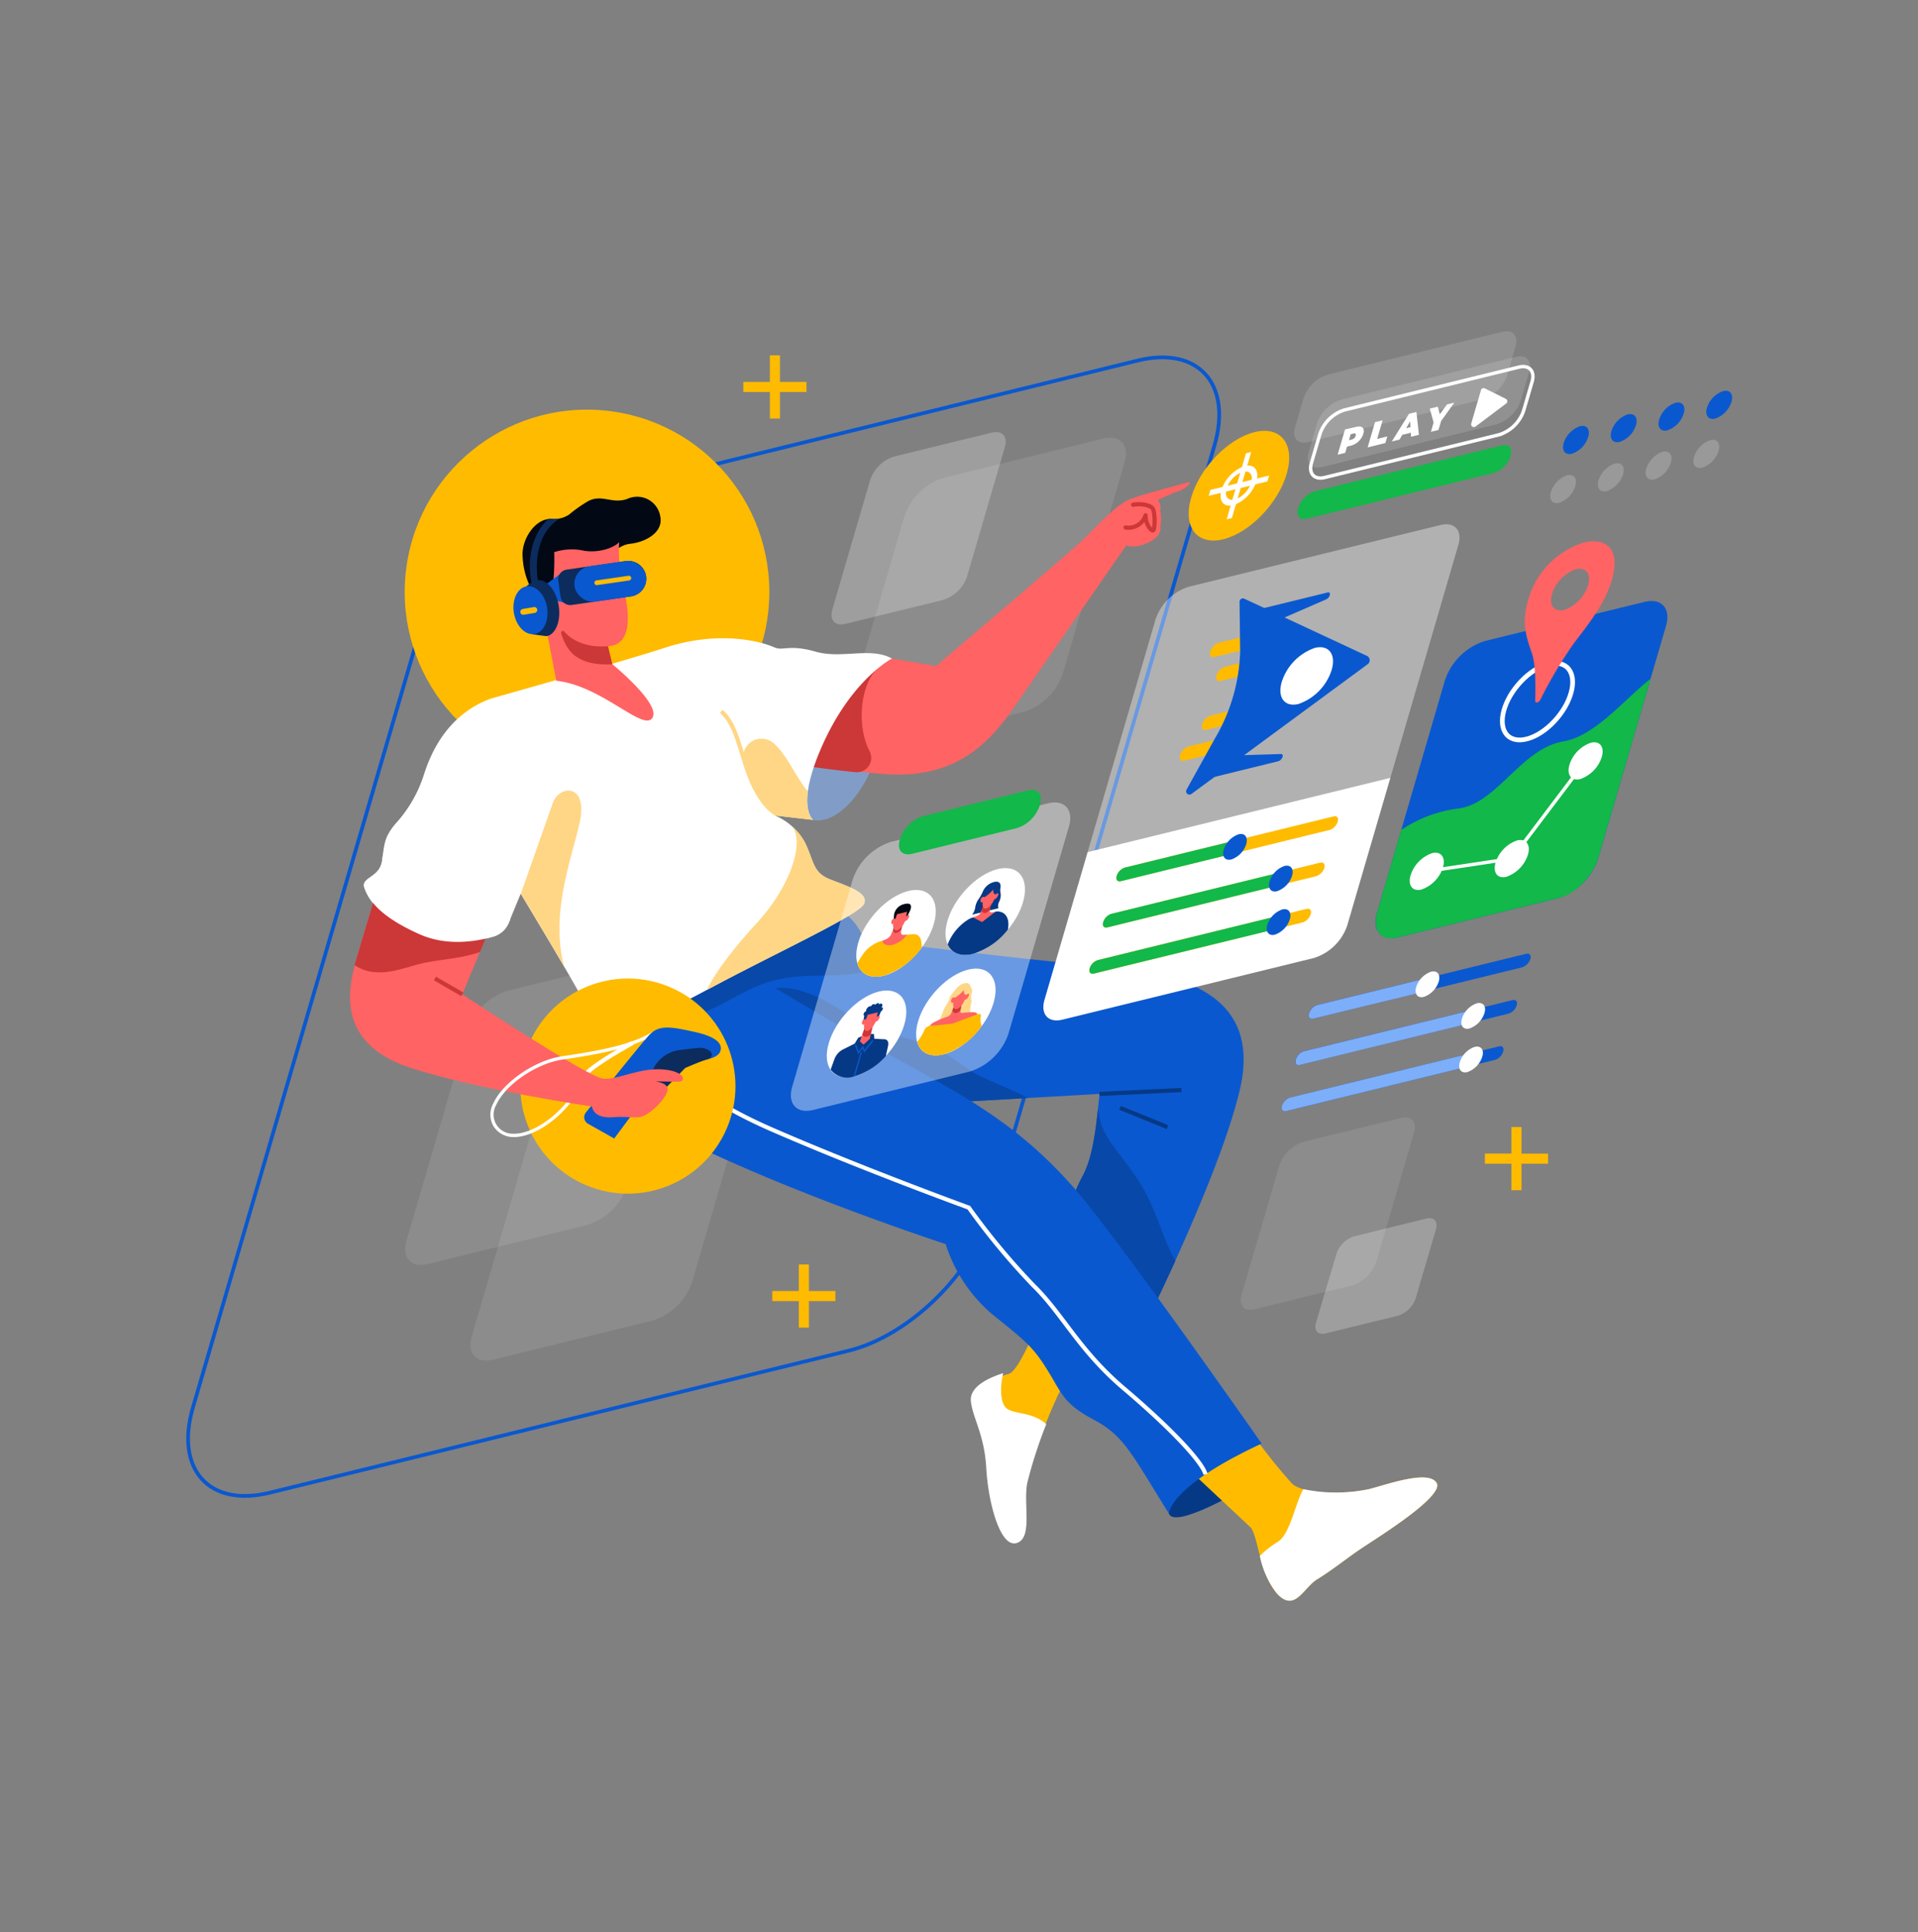 <svg xmlns="http://www.w3.org/2000/svg" xmlns:xlink="http://www.w3.org/1999/xlink" width="278" height="280" viewBox="0 0 278 280">
  <rect x="0" y="0" width="278" height="280" fill="#808080" stroke="none"/>
  <defs>
    <clipPath id="clip-path">
      <path id="Rectangle_161" data-name="Rectangle 161" d="M40,0H278a0,0,0,0,1,0,0V280a0,0,0,0,1,0,0H40A40,40,0,0,1,0,240V40A40,40,0,0,1,40,0Z" fill="#abd2ff"/>
    </clipPath>
  </defs>
  <g id="Mask_Group_6" data-name="Mask Group 6" clip-path="url(#clip-path)">
    <g id="Layer_2" data-name="Layer 2" transform="translate(26.994 48.01)">
      <g id="OBJECTS" transform="translate(0.267 -0.002)">
        <path id="Path_494" data-name="Path 494" d="M95.988,148.663,12.11,169.234C3.337,171.4-1.651,165.87.962,156.911L33.4,45.844C36,36.885,45.246,27.883,54.019,25.733L137.883,5.162C146.656,3,151.645,8.526,149.027,17.481L116.6,128.552C113.988,137.511,104.756,146.513,95.988,148.663Z" transform="translate(-0.267 -0.909)" fill="none" stroke="#0a58cf" stroke-miterlimit="10" stroke-width="0.538"/>
        <path id="Path_495" data-name="Path 495" d="M144.172,58.877l-23.15,5.678c-2.419.594-3.8-.932-3.073-3.4L126.9,30.5a8.8,8.8,0,0,1,5.691-5.552l23.15-5.678c2.419-.594,3.8.932,3.073,3.4l-8.968,30.652A8.731,8.731,0,0,1,144.172,58.877Z" transform="translate(-23.065 -3.713)" fill="#fff" opacity="0.1"/>
        <path id="Path_496" data-name="Path 496" d="M77.476,168.318,54.326,174c-2.419.594-3.8-.928-3.073-3.4l8.933-30.652a8.806,8.806,0,0,1,5.691-5.548l23.15-5.678c2.419-.594,3.8.928,3.077,3.4l-8.946,30.67A8.765,8.765,0,0,1,77.476,168.318Z" transform="translate(-10.123 -24.95)" fill="#fff" opacity="0.1"/>
        <path id="Path_497" data-name="Path 497" d="M65.735,151.129,42.586,156.8c-2.423.594-3.8-.928-3.077-3.4l8.955-30.657A8.79,8.79,0,0,1,54.15,117.2l23.15-5.678c2.423-.594,3.8.928,3.077,3.4l-8.955,30.652A8.8,8.8,0,0,1,65.735,151.129Z" transform="translate(-7.845 -21.614)" fill="#fff" opacity="0.1"/>
        <path id="Path_498" data-name="Path 498" d="M132.164,42.461l-14.178,3.467c-1.482.364-2.328-.568-1.885-2.08l5.483-18.776a5.388,5.388,0,0,1,3.467-3.4l14.178-3.467c1.482-.364,2.328.568,1.885,2.08l-5.483,18.772a5.388,5.388,0,0,1-3.467,3.4Z" transform="translate(-22.722 -3.516)" fill="#fff" opacity="0.24"/>
        <path id="Path_499" data-name="Path 499" d="M205.755,165.7l-14.178,3.467c-1.482.364-2.328-.568-1.885-2.08l5.483-18.776a5.388,5.388,0,0,1,3.467-3.4l14.178-3.467c1.482-.364,2.328.568,1.885,2.08L209.222,162.3A5.388,5.388,0,0,1,205.755,165.7Z" transform="translate(-37.001 -27.429)" fill="#fff" opacity="0.1"/>
        <path id="Path_500" data-name="Path 500" d="M214.929,173.629l-10.454,2.562c-1.092.269-1.734-.433-1.391-1.534l2.978-10.043a3.988,3.988,0,0,1,2.57-2.505l10.459-2.566c1.092-.269,1.712.433,1.387,1.539l-2.947,10.038a3.975,3.975,0,0,1-2.6,2.51Z" transform="translate(-39.605 -30.946)" fill="#fff" opacity="0.24"/>
        <path id="Path_501" data-name="Path 501" d="M228.968,14.363l-25.3,6.2c-1.508.368-2.367-.581-1.916-2.119l1.214-4.2a5.474,5.474,0,0,1,3.545-3.467l25.3-6.194c1.5-.368,2.362.581,1.929,2.119l-1.227,4.2a5.483,5.483,0,0,1-3.541,3.459Z" transform="translate(-39.34 -0.873)" fill="#fff" opacity="0.14"/>
        <path id="Path_502" data-name="Path 502" d="M226.514,9.856l-25.291,6.2c-1.508.373-2.367-.576-1.916-2.119l1.227-4.2a5.492,5.492,0,0,1,3.545-3.467L229.361.078c1.508-.368,2.367.581,1.916,2.119L230.05,6.4a5.474,5.474,0,0,1-3.537,3.459Z" transform="translate(-38.867 0.002)" fill="#fff" opacity="0.14"/>
        <circle id="Ellipse_44" data-name="Ellipse 44" cx="26.431" cy="26.431" r="26.431" transform="matrix(0.097, -0.995, 0.995, 0.097, 28.96, 61.522)" fill="#fb0"/>
        <path id="Path_503" data-name="Path 503" d="M176.623,210.266c.845,2.3,10.836-3.628,10.836-3.628l-2.947-6.168S174.989,205.823,176.623,210.266Z" transform="translate(-34.451 -38.899)" fill="#063985"/>
        <path id="Path_504" data-name="Path 504" d="M189.654,198.678a79.708,79.708,0,0,0,5.522,6.879c1.747,1.677,8.53,1.5,11.269.776s8.556-2.791,9.7-.867-8.734,8.018-10.879,9.457-4.308,3.2-6.393,4.469-3.246,4.867-5.83,2.141-2.813-8.643-3.923-9.674-9.007-8.435-9.007-8.435S187.439,198.488,189.654,198.678Z" transform="translate(-35.165 -38.55)" fill="#fb0"/>
        <path id="Path_505" data-name="Path 505" d="M201.365,220.84c2.085-1.266,4.252-3.034,6.393-4.469s12.015-7.529,10.879-9.458-6.965.143-9.7.867a23.254,23.254,0,0,1-9.614.03c-1.183,2.028-1.937,6.618-3.775,7.68a12.832,12.832,0,0,0-2.536,2,12.964,12.964,0,0,0,2.518,5.492C198.118,225.708,199.276,222.106,201.365,220.84Z" transform="translate(-37.669 -39.994)" fill="#fff"/>
        <path id="Path_506" data-name="Path 506" d="M159.861,177.373s-4.893,8.092-6.12,10.4a74.884,74.884,0,0,0-4.555,12.648c-.615,2.991.819,7.8-1.5,8.517s-4.009-5.661-4.282-10.489-1.9-7.069-2.167-9.449,3.333-3.676,5.305-4.217,5.73-11.3,5.73-11.3Z" transform="translate(-27.62 -33.663)" fill="#fb0"/>
        <path id="Path_507" data-name="Path 507" d="M143.278,201.185c.282,4.967,2.028,11.542,4.408,10.788s.91-5.682,1.539-8.76a67.531,67.531,0,0,1,2.744-8.469c-1.976-1.777-4.49-1.4-5.682-2.232-1.053-.741-1.023-3.233-.563-5.158-2.072.659-4.928,1.946-4.681,4.1C141.319,193.907,143,196.218,143.278,201.185Z" transform="translate(-27.581 -36.354)" fill="#fff"/>
        <path id="Path_508" data-name="Path 508" d="M111.2,103.508a7.953,7.953,0,0,1,4.443,4.716s22.937,2.947,34.54,3.875,23.3,4.1,19.938,18.065-16.037,38.619-16.037,38.619l-12.509-8.157s2.627-4.334,2.991-8.071a23.84,23.84,0,0,1,2.722-9.882c1.725-3.082,2.085-7.888,2.536-12.058l-35,1.994-24.658-18.72Z" transform="translate(-17.713 -20.084)" fill="#0a58cf"/>
        <line id="Line_22" data-name="Line 22" y1="0.563" x2="11.876" transform="translate(132.107 109.967)" fill="none" stroke="#063985" stroke-miterlimit="10" stroke-width="0.602"/>
        <line id="Line_23" data-name="Line 23" x2="6.87" y2="2.787" transform="translate(135.076 112.551)" fill="none" stroke="#063985" stroke-miterlimit="10" stroke-width="0.602"/>
        <path id="Path_509" data-name="Path 509" d="M168.138,150.682c-3.307-5.258-5.756-6.527-6.15-11.035h0c-.39,3.628-.867,7.446-2.323,10.038a23.8,23.8,0,0,0-2.722,9.882c-.364,3.714-2.991,8.07-2.991,8.07l12.509,8.157s3.142-6.1,6.714-13.961C171.367,158.627,170.4,154.275,168.138,150.682Z" transform="translate(-30.089 -27.096)" fill="#0848a8"/>
        <path id="Path_510" data-name="Path 510" d="M142.506,134.028c-2.141-1.118-5.1-2.293-6.857-3.129-2.718-1.3-4.768-3.741-8.976-5.032a46.275,46.275,0,0,1-12.782-5.509c-5.167-2.908-7.979-2.258-7.979-2.258l1.4,9.3,10.571,8.027Z" transform="translate(-20.767 -22.903)" fill="#0848a8"/>
        <path id="Path_511" data-name="Path 511" d="M77.32,119.794s-1.682,13.436,10.472,19.353c16.21,7.9,37.215,14.737,37.215,14.737a22.207,22.207,0,0,0,6.714,10.142c4.98,3.988,5.981,4.807,8.066,8.162s2.267,4.8,6.71,7.16,5.531,5.075,10.879,13.6c0,0-.182-3.81,13.436-10.155,0,0-21.034-30.1-27.306-37.171s-12.136-11.239-22.486-16.9-20.67-11.937-20.67-11.937l-3.008-5.513Z" transform="translate(-15.204 -21.589)" fill="#0a58cf"/>
        <path id="Path_512" data-name="Path 512" d="M85.664,130.144s2.9,5.171,15.777,10.792S130,152.267,130,152.267a101.918,101.918,0,0,0,9.336,11.252c4.278,4.161,6.619,9.427,13.146,14.958s11.321,10.541,11.824,12.435" transform="translate(-16.838 -25.252)" fill="none" stroke="#fff" stroke-miterlimit="10" stroke-width="0.602"/>
        <path id="Path_513" data-name="Path 513" d="M113.135,108.223a7.953,7.953,0,0,0-4.443-4.716L87.657,113.888l-10.337,4.4a16.036,16.036,0,0,0-.078,1.734l.811,1.3a43.014,43.014,0,0,0,10.4-1.981c5.847-1.833,8.279-5.409,15.916-5.795,4.1-.208,8.669.2,10.97-1.708a13.216,13.216,0,0,1,6.263-2.544C116.645,108.674,113.135,108.223,113.135,108.223Z" transform="translate(-15.204 -20.084)" fill="#0848a8"/>
        <path id="Path_514" data-name="Path 514" d="M112.165,84.5c4.334.906,9.7-6.857,9.566-12.83-.069-3.034-10.7.7-10.7.7S108.325,83.7,112.165,84.5Z" transform="translate(-21.581 -13.675)" fill="#819dc7"/>
        <path id="Path_515" data-name="Path 515" d="M123.137,52.7l6.389,1.088S149.9,36.518,151.331,35.018s4.334-4.486,5.981-5.258,7.165-2.128,8.478-2.536-.043.867-1,1.179-3.082,1.3-3.082,1.3a2.384,2.384,0,0,1,.325,1.734,3.6,3.6,0,0,1,0,1.994,1.734,1.734,0,0,1-.507,1.634c-.771.815-3.034,1.812-4.4,1.222,0,0-12.422,17.905-16.41,23.665s-9.111,10.329-19.041,9.462S107.767,67.9,107.767,67.9,117.424,52.338,123.137,52.7Z" transform="translate(-21.127 -5.266)" fill="#ff6363"/>
        <path id="Path_516" data-name="Path 516" d="M119.876,72.625c-2.106-4.118-1.11-10.147,1.227-12.049l-1.656-.048c-5.431,3.728-11.7,13.87-11.7,13.87-1.166-.338,4.183.667,10.086,1.248a2.08,2.08,0,0,0,2.046-3.021Z" transform="translate(-21.091 -11.744)" fill="#cc3737"/>
        <path id="Path_517" data-name="Path 517" d="M169.961,31.174c1.088-.2,2.6.035,2.891.646s.308,2.926,0,3.06-1.088-.919-1.088-2.167a2.6,2.6,0,0,1-2.9,1.76" transform="translate(-32.983 -6.034)" fill="none" stroke="#cc3737" stroke-linecap="round" stroke-linejoin="round" stroke-width="0.602"/>
        <path id="Path_518" data-name="Path 518" d="M50.3,63.946s18.768-5.266,25.3-7.394,12.509-1.43,15.864,0c1.179.5,2.085-.494,5.895.594s7.979-.724,11.061,1c0,0-5.635,2.9-9.882,12.136s-1.543,11.243-1.543,11.243l-5.531-.637a9.009,9.009,0,0,1,4.334,3.9c1.339,2.722,1.088,4.334,3.628,5.349s5.8,1.994,4.9,3.628S91.078,101.07,82.1,105.9s-14.867,7.537-16.5,6-1.088-2.752-2.9-6-8.084-13.675-8.084-13.675l-1.734,4.2a3.467,3.467,0,0,1-2.228,2.015c-2.293.676-6.64,1.491-10.714-.325-5.895-2.631-7.368-4.989-7.979-6.71-.585-1.582,2.167-1.452,2.54-3.9s.269-3.355,1.9-5.349A19.109,19.109,0,0,0,40.575,75C41.663,71.553,44.133,66.213,50.3,63.946Z" transform="translate(-6.402 -10.711)" fill="#fff"/>
        <circle id="Ellipse_45" data-name="Ellipse 45" cx="15.595" cy="15.595" r="15.595" transform="matrix(0.391, -0.92, 0.92, 0.391, 43.303, 117.648)" fill="#fb0"/>
        <path id="Path_519" data-name="Path 519" d="M68.626,87.3c1.3-5.778-2.921-5.574-3.875-2.921s-4.638,13.168-4.638,13.168,3.71,6.168,6.246,10.493C64.379,100.256,67.456,92.549,68.626,87.3Z" transform="translate(-11.88 -16.026)" fill="#ffd685"/>
        <path id="Path_520" data-name="Path 520" d="M96.156,68.358c3.467,2.921,2.817,11.269,7.8,14.537" transform="translate(-18.874 -13.263)" fill="none" stroke="#ffd685" stroke-miterlimit="10" stroke-width="0.602"/>
        <path id="Path_521" data-name="Path 521" d="M105.8,87.084l.1.048Z" transform="translate(-20.745 -16.897)" fill="#ffd685"/>
        <path id="Path_522" data-name="Path 522" d="M104.689,84.4l5.531.637s-1.183-.867-.763-4.118c-1.79-2.237-2.986-5.171-4.768-6.827l-.16-.143a2.666,2.666,0,0,0-4.334,2.752C101.1,79.713,102.18,82.769,104.689,84.4Z" transform="translate(-19.636 -14.216)" fill="#ffd685"/>
        <path id="Path_523" data-name="Path 523" d="M71.929,132.392c.763-.98,4.547-3.251,6.684-4.425" transform="translate(-14.173 -24.83)" fill="none" stroke="#fff" stroke-miterlimit="10" stroke-width="0.602"/>
        <path id="Path_524" data-name="Path 524" d="M72.063,139.156a1.092,1.092,0,0,1-.316-1.638c2.124-2.635,7.78-9.635,9-11.04,1.513-1.734,3.173-1.413,6.632-.667s4.2,1.829,3.858,2.83-2.245,1.378-4.287,1.508-3.034.607-4.824,2.843-6.267,8.3-6.267,8.3Z" transform="translate(-14.091 -24.295)" fill="#0a58cf"/>
        <path id="Path_525" data-name="Path 525" d="M91.2,130.536c-1.127.355-3.155,1.244-3.155,1.244l-5.019,5.154-1.695-.867,2.128-4.226a4.928,4.928,0,0,1,3.823-2.674l2.423-.282C91.693,128.651,92.668,130.077,91.2,130.536Z" transform="translate(-15.997 -25.003)" fill="#0c2c5e"/>
        <path id="Path_526" data-name="Path 526" d="M49.952,105.157,45.666,115.43s18.291,12.106,20.467,12.24,5.1-1.565,8.43-1.361,3.537,1.7,2.6,1.768-3-.065-3.467,0c0,0,1.972.139,1.7,1.361s-2.791,3.741-4.148,3.806-2.245-.134-3.671,0-2.856-.2-3.129-1.56c0,0-15.981-2.315-26.041-5.509s-9.791-10.064-8.162-15.569,3.264-10.949,3.264-10.949Z" transform="translate(-5.919 -19.336)" fill="#ff6363"/>
        <path id="Path_527" data-name="Path 527" d="M40.316,110.874c2.735-.568,5.4-.633,8.066-1.569l1.734-4.144-16.47-5.5s-1.63,5.44-3.264,10.949l-.169.594C33.572,113.453,37.356,111.494,40.316,110.874Z" transform="translate(-6.078 -19.336)" fill="#cc3737"/>
        <line id="Line_24" data-name="Line 24" x1="3.966" y1="2.289" transform="translate(35.781 93.805)" fill="none" stroke="#cc3737" stroke-miterlimit="10" stroke-width="0.602"/>
        <path id="Path_528" data-name="Path 528" d="M57.953,140.726a2.771,2.771,0,0,1-2.475-4.174c1.335-2.956,5.843-6.033,9.657-6.579,4.993-.724,9.007-1.517,11.924-2.882l.412-.485a4.17,4.17,0,0,1,.8-.72c-2.9,1.829-7.368,2.765-13.2,3.606-3.953.568-8.638,3.775-10.025,6.861a3.335,3.335,0,0,0,.056,3.316,3.385,3.385,0,0,0,2.839,1.543h.139c2.492,0,5.83-2.037,8.123-4.932l-.546-.091C63.415,138.918,60.242,140.8,57.953,140.726Z" transform="translate(-10.816 -24.426)" fill="#fff"/>
        <path id="Path_529" data-name="Path 529" d="M53.132,103.4,34.685,93.865c-.048.342-.1.715-.156,1.136-.364,2.449-3.125,2.319-2.54,3.9.633,1.734,2.085,4.079,7.979,6.71,4.074,1.816,8.422,1,10.714.325a3.467,3.467,0,0,0,2.228-2.015Z" transform="translate(-6.407 -18.213)" fill="#fff"/>
        <path id="Path_530" data-name="Path 530" d="M64.654,32.981a3.923,3.923,0,0,0,2.518-.637,20.358,20.358,0,0,1,2.735-1.929c2.041-1.088,3.467.472,5.713-.342a3.391,3.391,0,0,1,4.768,2.6c.433,2.328-2.241,3.671-4.282,3.9s-1.911,1.456-4.7,1.716-4.334-.407-5.171,0c0,0,.139,8.638-2.514,9.995a21.433,21.433,0,0,0-1.565-4.334,11.182,11.182,0,0,1-1.734-5.635C60.29,35.933,62.249,32.843,64.654,32.981Z" transform="translate(-11.939 -5.782)" fill="#020914"/>
        <path id="Path_531" data-name="Path 531" d="M74.363,37.93a22.417,22.417,0,0,0,.5,6.12c.724,2.765,1.959,8.768-2.119,8.95l.611,2.6s7.13,5.791,5.817,7.8-7.3-4.668-13.918-5.392l-1.573-8.14s-3.316,1-3.537-1.56c-.251-2.9,2.765-3.129,4.261-1.677a34.291,34.291,0,0,0,.546-7.256,8.3,8.3,0,0,1,4.035-.269C70.918,39.56,73.41,38.927,74.363,37.93Z" transform="translate(-11.883 -7.359)" fill="#ff6363"/>
        <path id="Path_532" data-name="Path 532" d="M74.144,56.1c-1.734.173-4.607-.1-6.354-2.141a.26.26,0,0,0-.433.243c.78,2.648,2.362,4.768,7.416,4.516Z" transform="translate(-13.285 -10.454)" fill="#cc3737"/>
        <path id="Path_533" data-name="Path 533" d="M66.319,43.711l-3.177,2.345,1.019,1.916a3.316,3.316,0,0,1,3.316.134Z" transform="translate(-12.468 -8.481)" fill="#0a58cf"/>
        <path id="Path_534" data-name="Path 534" d="M77.379,46.441,68.8,47.68a1.439,1.439,0,0,1-1.634-1.218l-.329-2.271a1.443,1.443,0,0,1,1.222-1.634l8.578-1.24a2.6,2.6,0,0,1,2.934,2.193h0A2.6,2.6,0,0,1,77.379,46.441Z" transform="translate(-13.182 -8.011)" fill="#0c2c5e"/>
        <rect id="Rectangle_178" data-name="Rectangle 178" width="10.476" height="5.175" rx="2.576" transform="translate(55.65 34.431) rotate(-8.23)" fill="#0a58cf"/>
        <path id="Path_535" data-name="Path 535" d="M78.379,44.649l-4.646.672a.342.342,0,0,1-.39-.29h0a.342.342,0,0,1,.29-.39l4.646-.672a.347.347,0,0,1,.39.29h0a.347.347,0,0,1-.29.39Z" transform="translate(-14.446 -8.53)" fill="#fb0"/>
        <path id="Path_536" data-name="Path 536" d="M64.91,33.728a3.069,3.069,0,0,0-.529.026c-2.167,2.046-3.433,5.843-2.1,10.563l.932-.26c-1.114-3.931-.282-8.669,2.921-10.4A4.469,4.469,0,0,1,64.91,33.728Z" transform="translate(-12.195 -6.529)" fill="#0c2c5e"/>
        <path id="Path_537" data-name="Path 537" d="M62.628,44.787a4,4,0,0,0-1.573.867l.078.611a5.721,5.721,0,0,0-.221,2.973,6.068,6.068,0,0,0,.91,2.371l.13.993s1.92.282,2.041.264c1.3-.225,2.093-2.211,1.734-4.438S63.955,44.562,62.628,44.787Z" transform="translate(-12.015 -8.685)" fill="#0c2c5e"/>
        <path id="Path_538" data-name="Path 538" d="M63.647,48.9c.325,1.916-.49,3.645-1.812,3.871s-2.666-1.144-2.986-3.034.485-3.649,1.812-3.871S63.322,46.99,63.647,48.9Z" transform="translate(-11.621 -8.894)" fill="#0a58cf"/>
        <path id="Path_539" data-name="Path 539" d="M62.119,50.44l-1.608.269a.433.433,0,0,1-.49-.347h0a.433.433,0,0,1,.347-.49l1.608-.273a.433.433,0,0,1,.49.351h0a.433.433,0,0,1-.347.49Z" transform="translate(-11.861 -9.622)" fill="#fb0"/>
        <path id="Path_540" data-name="Path 540" d="M94.092,112.471c8.976-4.824,21.3-10.5,22.213-12.136s-2.358-2.631-4.9-3.628-2.267-2.631-3.628-5.349a7.546,7.546,0,0,0-1.859-2.328c1.859,2.328-.282,8.716-4.971,13.844-3.832,4.187-6.345,7.607-7.368,9.861Z" transform="translate(-18.374 -17.274)" fill="#ffd685"/>
        <path id="Path_541" data-name="Path 541" d="M205.922,71.446,215.778,37.7c.611-2.1-.555-3.389-2.6-2.882l-36.452,8.937a7.444,7.444,0,0,0-4.828,4.707l-9.852,33.747Z" transform="translate(-31.66 -6.733)" fill="#fff" opacity="0.39"/>
        <path id="Path_542" data-name="Path 542" d="M160.5,91.054l-6.254,21.412c-.615,2.1.555,3.389,2.6,2.882L193.3,106.41a7.437,7.437,0,0,0,4.824-4.707l6.254-21.412Z" transform="translate(-30.114 -15.579)" fill="#fff"/>
        <path id="Path_543" data-name="Path 543" d="M191.57,49.658l10.988-2.692c.559-.139.373.746-.208,1l-9.1,3.957Z" transform="translate(-37.389 -9.109)" fill="#0a58cf"/>
        <path id="Path_544" data-name="Path 544" d="M182.7,79.767l10.992-2.7c.559-.139.9-1.062.386-1.045l-8.031.247Z" transform="translate(-35.668 -14.751)" fill="#0a58cf"/>
        <path id="Path_545" data-name="Path 545" d="M189.385,56.649,184.7,57.8c-.5.121-.78-.238-.615-.806h0a1.95,1.95,0,0,1,1.218-1.253l4.681-1.149c.5-.121.78.238.615.806h0A1.95,1.95,0,0,1,189.385,56.649Z" transform="translate(-35.928 -10.587)" fill="#fb0"/>
        <path id="Path_546" data-name="Path 546" d="M190.477,60.958,185.8,62.106c-.5.126-.78-.234-.615-.8h0a1.929,1.929,0,0,1,1.218-1.253l4.694-1.149c.507-.126.785.234.615.8h0a1.924,1.924,0,0,1-1.231,1.253Z" transform="translate(-36.139 -11.424)" fill="#fb0"/>
        <path id="Path_547" data-name="Path 547" d="M184.54,73.24l-4.685,1.149a1.933,1.933,0,0,0-1.214,1.253h0c-.165.568.108.928.615.8l4.677-1.149a1.929,1.929,0,0,0,1.218-1.253h0C185.32,73.475,185.056,73.115,184.54,73.24Z" transform="translate(-34.87 -14.206)" fill="#fb0"/>
        <path id="Path_548" data-name="Path 548" d="M188.51,67.691l-4.677,1.144a1.937,1.937,0,0,0-1.218,1.253h0c-.165.568.108.928.615.806l4.681-1.149a1.942,1.942,0,0,0,1.214-1.253h0C189.295,67.925,189.017,67.565,188.51,67.691Z" transform="translate(-35.642 -13.129)" fill="#fb0"/>
        <path id="Path_549" data-name="Path 549" d="M205.961,56.366,188.19,48.083a.485.485,0,0,0-.689.433l.087,7.256A26.254,26.254,0,0,1,183.9,68.39l-4.087,7.368a.485.485,0,0,0,.711.624L206.1,57.554a.706.706,0,0,0-.139-1.188Z" transform="translate(-35.097 -9.32)" fill="#0a58cf"/>
        <path id="Path_550" data-name="Path 550" d="M204.144,60.089a7.681,7.681,0,0,1-4.811,4.954c-2,.49-3.09-.932-2.436-3.177a7.662,7.662,0,0,1,4.811-4.954C203.711,56.422,204.8,57.835,204.144,60.089Z" transform="translate(-38.385 -11.023)" fill="#fff"/>
        <path id="Path_551" data-name="Path 551" d="M198.134,89.193l-30.293,7.429c-.481.117-.746-.225-.585-.767h0a1.851,1.851,0,0,1,1.157-1.2l30.293-7.425c.481-.121.746.221.585.763h0a1.842,1.842,0,0,1-1.157,1.2Z" transform="translate(-32.661 -16.921)" fill="#fb0"/>
        <path id="Path_552" data-name="Path 552" d="M184.117,91.676l-15.7,3.849a1.851,1.851,0,0,0-1.157,1.2c-.16.542.1.867.585.767l15.7-3.849Z" transform="translate(-32.661 -17.788)" fill="#12b849"/>
        <path id="Path_553" data-name="Path 553" d="M189.764,91.866a3.467,3.467,0,0,1-2.167,2.228c-.9.221-1.391-.433-1.1-1.426a3.467,3.467,0,0,1,2.167-2.228C189.568,90.219,190.041,90.86,189.764,91.866Z" transform="translate(-36.388 -17.539)" fill="#0a58cf"/>
        <path id="Path_554" data-name="Path 554" d="M195.663,97.522l-30.189,7.407c-.507.126-.793-.2-.641-.711l.026-.091a1.851,1.851,0,0,1,1.188-1.162l30.2-7.407c.507-.121.8.2.646.711l-.026.091a1.851,1.851,0,0,1-1.2,1.162Z" transform="translate(-32.192 -18.536)" fill="#fb0"/>
        <path id="Path_555" data-name="Path 555" d="M190.862,97.2l-24.875,6.1a1.838,1.838,0,0,0-1.162,1.2c-.16.542.1.867.585.763l24.879-6.1Z" transform="translate(-32.19 -18.86)" fill="#12b849"/>
        <path id="Path_556" data-name="Path 556" d="M198,97.566a3.467,3.467,0,0,1-2.167,2.228c-.9.221-1.387-.433-1.092-1.426a3.467,3.467,0,0,1,2.167-2.228C197.808,95.919,198.3,96.561,198,97.566Z" transform="translate(-37.988 -18.646)" fill="#0a58cf"/>
        <path id="Path_557" data-name="Path 557" d="M193.273,105.826l-30.288,7.429c-.485.117-.745-.225-.589-.767h0a1.868,1.868,0,0,1,1.162-1.2l30.293-7.429c.481-.117.745.225.585.767h0A1.838,1.838,0,0,1,193.273,105.826Z" transform="translate(-31.719 -20.148)" fill="#fb0"/>
        <path id="Path_558" data-name="Path 558" d="M190.691,104.831l-27.133,6.653a1.868,1.868,0,0,0-1.157,1.179c-.156.542.1.867.589.767l27.15-6.636Z" transform="translate(-31.72 -20.34)" fill="#12b849"/>
        <path id="Path_559" data-name="Path 559" d="M197.595,105.39a3.467,3.467,0,0,1-2.167,2.224c-.9.221-1.387-.433-1.092-1.426a3.467,3.467,0,0,1,2.167-2.228C197.4,103.739,197.889,104.38,197.595,105.39Z" transform="translate(-37.908 -20.163)" fill="#0a58cf"/>
        <path id="Path_560" data-name="Path 560" d="M240.254,91.574l-23.1,5.661c-2.471.607-3.875-.945-3.138-3.467l9.874-33.808a8.975,8.975,0,0,1,5.8-5.665l23.1-5.656c2.466-.607,3.871.945,3.134,3.467l-9.869,33.808A8.988,8.988,0,0,1,240.254,91.574Z" transform="translate(-41.706 -9.411)" fill="#0a58cf"/>
        <ellipse id="Ellipse_46" data-name="Ellipse 46" cx="6.562" cy="3.723" rx="6.562" ry="3.723" transform="matrix(0.644, -0.765, 0.765, 0.644, 188.511, 56.291)" fill="none" stroke="#fff" stroke-miterlimit="10" stroke-width="0.683"/>
        <path id="Path_561" data-name="Path 561" d="M241.042,71.566c-6.194,1.066-9.687,9.206-15.422,9.752a19.076,19.076,0,0,0-8.066,3.077l-3.467,11.863c-.772,2.644.511,4.334,2.865,3.741l23.509-5.765c2.358-.576,4.889-3.19,5.661-5.834l7.572-25.915C249.711,65.636,245.645,70.781,241.042,71.566Z" transform="translate(-41.714 -12.124)" fill="#12b849"/>
        <path id="Path_562" data-name="Path 562" d="M246.056,77.253l-10.7,14.16-12.318,1.851" transform="translate(-43.494 -14.989)" fill="none" stroke="#fff" stroke-miterlimit="10" stroke-width="0.495"/>
        <path id="Path_563" data-name="Path 563" d="M249.224,37.942a12.148,12.148,0,0,0-8.1,8.417c-.928,3.177-.325,5.08.576,7.68.55,1.582.533,4.941.468,6.861,0,.4.52.269.754-.186a64.918,64.918,0,0,1,4.854-8.166c2.674-3.467,4.568-5.99,5.5-9.167C254.746,38.336,251.894,37.287,249.224,37.942Zm-2.852,9.765c-1.448.355-2.241-.676-1.764-2.3a5.571,5.571,0,0,1,3.467-3.589c1.435-.355,2.241.676,1.764,2.3a5.561,5.561,0,0,1-3.467,3.589Z" transform="translate(-46.914 -7.327)" fill="#ff6363"/>
        <path id="Path_564" data-name="Path 564" d="M253.348,76.033a4.987,4.987,0,0,1-3.116,3.207c-1.3.316-2-.6-1.573-2.059a4.952,4.952,0,0,1,3.112-3.207C253.067,73.657,253.773,74.589,253.348,76.033Z" transform="translate(-48.442 -14.341)" fill="#fff"/>
        <path id="Path_565" data-name="Path 565" d="M240.07,93.6a4.994,4.994,0,0,1-3.116,3.212c-1.3.321-2-.607-1.573-2.059a4.962,4.962,0,0,1,3.112-3.207C239.789,91.232,240.5,92.147,240.07,93.6Z" transform="translate(-45.866 -17.751)" fill="#fff"/>
        <path id="Path_566" data-name="Path 566" d="M224.786,95.893a4.994,4.994,0,0,1-3.116,3.212c-1.3.321-2-.607-1.578-2.059a4.984,4.984,0,0,1,3.116-3.212C224.5,93.513,225.21,94.441,224.786,95.893Z" transform="translate(-42.899 -18.194)" fill="#fff"/>
        <path id="Path_567" data-name="Path 567" d="M194.417,24.158c-1.253,4.287-5.366,8.526-9.189,9.462s-5.9-1.781-4.646-6.068,5.362-8.526,9.184-9.462S195.669,19.867,194.417,24.158Z" transform="translate(-35.185 -3.473)" fill="#fb0"/>
        <path id="Path_568" data-name="Path 568" d="M187.783,29.9c-1.391.342-2.167-.65-1.7-2.219a5.411,5.411,0,0,1,3.359-3.467c1.4-.351,2.167.654,1.7,2.219A5.4,5.4,0,0,1,187.783,29.9Zm1.413-4.846a3.806,3.806,0,0,0-2.38,2.453c-.325,1.11.217,1.812,1.2,1.573a3.805,3.805,0,0,0,2.362-2.458C190.726,25.516,190.184,24.81,189.2,25.057Z" transform="translate(-36.298 -4.684)" fill="#fff"/>
        <path id="Path_569" data-name="Path 569" d="M187.809,31.282l-.767.186,2.8-9.562.763-.191Z" transform="translate(-36.51 -4.212)" fill="#fff"/>
        <path id="Path_570" data-name="Path 570" d="M183.81,28.885l.251-.858,8.517-2.089-.251.858Z" transform="translate(-35.883 -5.032)" fill="#fff"/>
        <path id="Path_571" data-name="Path 571" d="M228.294,24.482l-27.2,6.671c-.984.243-1.517-.433-1.2-1.556h0a3.758,3.758,0,0,1,2.358-2.432l27.224-6.671c.98-.243,1.513.459,1.192,1.56h0a3.753,3.753,0,0,1-2.38,2.427Z" transform="translate(-38.987 -3.966)" fill="#12b849"/>
        <path id="Path_572" data-name="Path 572" d="M251.188,18.624a3.754,3.754,0,0,1-2.358,2.427c-.98.243-1.517-.455-1.192-1.556a3.758,3.758,0,0,1,2.375-2.432C250.976,16.825,251.513,17.523,251.188,18.624Z" transform="translate(-48.25 -3.301)" fill="#0a58cf"/>
        <path id="Path_573" data-name="Path 573" d="M259.776,16.513a3.771,3.771,0,0,1-2.358,2.414c-.98.238-1.517-.459-1.2-1.56a3.775,3.775,0,0,1,2.362-2.432C259.564,14.714,260.1,15.412,259.776,16.513Z" transform="translate(-49.916 -2.889)" fill="#0a58cf"/>
        <path id="Path_574" data-name="Path 574" d="M268.365,14.408a3.749,3.749,0,0,1-2.358,2.432c-.984.243-1.517-.433-1.2-1.556a3.749,3.749,0,0,1,2.358-2.432C268.152,12.61,268.685,13.32,268.365,14.408Z" transform="translate(-51.582 -2.483)" fill="#0a58cf"/>
        <path id="Path_575" data-name="Path 575" d="M276.953,12.3a3.771,3.771,0,0,1-2.358,2.432c-.984.238-1.517-.459-1.2-1.56a3.771,3.771,0,0,1,2.358-2.432C276.741,10.506,277.274,11.2,276.953,12.3Z" transform="translate(-53.249 -2.074)" fill="#0a58cf"/>
        <path id="Path_576" data-name="Path 576" d="M134.613,123.729l-22.721,5.57c-2.375.585-3.728-.91-3.034-3.337l8.79-30.085a8.631,8.631,0,0,1,5.583-5.448l22.721-5.57c2.375-.585,3.728.91,3.034,3.337l-8.79,30.1A8.654,8.654,0,0,1,134.613,123.729Z" transform="translate(-21.304 -16.44)" fill="#fff" opacity="0.39"/>
        <ellipse id="Ellipse_47" data-name="Ellipse 47" cx="7.416" cy="4.209" rx="7.416" ry="4.209" transform="matrix(0.644, -0.765, 0.765, 0.644, 94.615, 90.224)" fill="#fff"/>
        <path id="Path_577" data-name="Path 577" d="M128.733,102.982a1.9,1.9,0,0,0-1.508,1.448,12.209,12.209,0,0,0-.074,2.072l.6-.147.6-.147a26.443,26.443,0,0,0,1.218-2.349C129.825,103.164,129.6,102.756,128.733,102.982Z" transform="translate(-24.885 -19.97)" fill="#020914"/>
        <path id="Path_578" data-name="Path 578" d="M120.625,112.622c.433,1.539,1.825,2.3,3.81,1.816a10.67,10.67,0,0,0,5.544-4.109,6.938,6.938,0,0,0-.113-.993c-.269-1.222-1.335-.889-2.037-.845l-1.894.811-1.673.065a4.993,4.993,0,0,0-2.887,2.054C121.146,111.755,120.886,112.171,120.625,112.622Z" transform="translate(-23.622 -21.036)" fill="#fb0"/>
        <path id="Path_579" data-name="Path 579" d="M127.838,107.617l.234-1.339-.537.13-.537.134-.568,1.417a1.435,1.435,0,0,1-.715.754l-.576.238c.035.5.685.8,1.478.6a3.845,3.845,0,0,0,2.089-1.478l-.516.03C127.924,108.124,127.781,107.924,127.838,107.617Z" transform="translate(-24.498 -20.621)" fill="#ff6363"/>
        <path id="Path_580" data-name="Path 580" d="M128.27,107.266l.173-.988-.537.13-.537.134-.316.793c.039.308.191.559.516.481A1.487,1.487,0,0,0,128.27,107.266Z" transform="translate(-24.869 -20.621)" fill="#cc3737"/>
        <path id="Path_581" data-name="Path 581" d="M129.313,104.9c-.061-.134-.433.134-.433.134l.143-.65-.728.178-.728.178-.243.676a.433.433,0,0,0-.433.082c-.26.312-.2.867.178.628-.1.433,0,1.062.494.941s1.006-.9,1.166-1.348C129,105.789,129.413,105.125,129.313,104.9Z" transform="translate(-24.807 -20.254)" fill="#ff6363"/>
        <ellipse id="Ellipse_48" data-name="Ellipse 48" cx="7.416" cy="4.209" rx="7.416" ry="4.209" transform="matrix(0.644, -0.765, 0.765, 0.644, 107.548, 87.056)" fill="#fff"/>
        <path id="Path_582" data-name="Path 582" d="M145.15,101.962a2.284,2.284,0,0,0,.269-1.162,2.436,2.436,0,0,1-.043-.962c.087-.611-.173-1-.962-.806a2.406,2.406,0,0,0-1.621,1.443,6.449,6.449,0,0,1-.654,1.131,2.731,2.731,0,0,0-.433,1.2,2.5,2.5,0,0,1-.433.954l1.9-.464,1.9-.468a1.3,1.3,0,0,1,.078-.863Z" transform="translate(-27.628 -19.205)" fill="#063985"/>
        <path id="Path_583" data-name="Path 583" d="M144.116,104.125c-.191.03-.3-.1-.256-.316l.247-1.253-.529.13-.529.13-.5,1.3a.867.867,0,0,1-.494.5l-.615.234a1.838,1.838,0,0,0,1.105,1.4,9.046,9.046,0,0,0,2.167-2.206Z" transform="translate(-27.661 -19.899)" fill="#ff6363"/>
        <path id="Path_584" data-name="Path 584" d="M144.162,103.774l.238-1.218-.529.13-.529.13-.4,1.049C143.082,104.173,143.42,104.528,144.162,103.774Z" transform="translate(-27.953 -19.899)" fill="#cc3737"/>
        <path id="Path_585" data-name="Path 585" d="M145.648,106.6c.139-1.179-.3-2.059-1.231-2.232a1.434,1.434,0,0,0-.607,0l-1.959,1.5-1.3-.672a2.7,2.7,0,0,0-.689.3,7.425,7.425,0,0,0-2.826,3.229l-.169.377c.563,1.244,1.864,1.825,3.654,1.383a10.264,10.264,0,0,0,5.084-3.528Z" transform="translate(-26.774 -20.245)" fill="#063985"/>
        <path id="Path_586" data-name="Path 586" d="M145.355,100.965c-.061-.13-.433.139-.433.139-.351-.1-.308-.715-.308-.715a5.3,5.3,0,0,1-1.248,1.1s-.282-.1-.433.078c-.26.312-.2.867.178.628-.1.433,0,1.062.494.945s1.006-.9,1.166-1.352C145.043,101.832,145.455,101.177,145.355,100.965Z" transform="translate(-27.92 -19.478)" fill="#ff6363"/>
        <path id="Path_587" data-name="Path 587" d="M126.364,123.494c-.993,3.394-4.243,6.744-7.269,7.485s-4.668-1.409-3.68-4.8,4.248-6.744,7.269-7.485S127.373,120.092,126.364,123.494Z" transform="translate(-22.555 -23.002)" fill="#fff"/>
        <path id="Path_588" data-name="Path 588" d="M124.15,128.061c.117-.537-.091-.91-.524-.932l-1.469-.074-.056-.7-1.071.039-1.209.52-.507.841-1.734.867a2.6,2.6,0,0,0-1.192,1.348l-.559,1.552a3,3,0,0,0,3.428.98,9.844,9.844,0,0,0,4.573-2.939Z" transform="translate(-22.691 -24.517)" fill="#063985"/>
        <path id="Path_589" data-name="Path 589" d="M120.654,129.5l-.485-1.357.186-.069.368,1.019.633-.815.221.6,1.127-1.452.156.126-1.348,1.738-.221-.607Z" transform="translate(-23.533 -24.725)" fill="#0a58cf"/>
        <path id="Path_590" data-name="Path 590" d="M119.953,133.143h.1l.1-.03,1.023-3.506-.2.048Z" transform="translate(-23.492 -25.148)" fill="#0a58cf"/>
        <path id="Path_591" data-name="Path 591" d="M124.316,121.449c.295-.368.074-.776-.338-.464-.048-.433-.572.056-.572.056s-.286-.3-.62.238c-.282-.143-.793.433-.685.711-.316.048-.524.607-.269.628-.052.321-.191.993-.191.993l.949.23,1.235-.767s.264-.7.407-1.045C124.542,121.874,124.654,121.337,124.316,121.449Z" transform="translate(-23.819 -23.44)" fill="#063985"/>
        <path id="Path_592" data-name="Path 592" d="M122.513,126.694l-.906.824-.524-.472.858-2.414,1.1-.273Z" transform="translate(-23.711 -24.129)" fill="#ff6363"/>
        <path id="Path_593" data-name="Path 593" d="M122.736,126.086l.39-1.734-1.1.269-.507,1.43C121.7,126.476,122.168,126.506,122.736,126.086Z" transform="translate(-23.795 -24.128)" fill="#cc3737"/>
        <path id="Path_594" data-name="Path 594" d="M124.027,122.986c-.056-.134-.433.134-.433.134l.143-.65-.728.178-.728.178-.243.676s-.286-.1-.433.082c-.26.312-.2.867.178.628-.1.433,0,1.062.494.941s1.006-.9,1.166-1.348C123.715,123.887,124.122,123.211,124.027,122.986Z" transform="translate(-23.781 -23.763)" fill="#ff6363"/>
        <path id="Path_595" data-name="Path 595" d="M142.428,119.558c-.993,3.394-4.243,6.744-7.269,7.485s-4.668-1.409-3.676-4.8,4.243-6.749,7.264-7.49S143.42,116.164,142.428,119.558Z" transform="translate(-25.673 -22.238)" fill="#fff"/>
        <path id="Path_596" data-name="Path 596" d="M139.749,120.889c.043-.433.147-.685.173-1.019s-.13-.546-.022-.949.182-.737.022-.915-.13-.988-1.049-.763-1.4,1.149-1.695,1.435a2.306,2.306,0,0,0-.546,1.045,8.136,8.136,0,0,1-.624,1.105c-.182.377-.221.611-.433,1.088s-.763,1.461-.763,1.461l2.458-.607,2.462-.6S139.719,121.323,139.749,120.889Z" transform="translate(-26.375 -22.742)" fill="#ffd685"/>
        <path id="Path_597" data-name="Path 597" d="M140.111,122.1a9.328,9.328,0,0,0-1.812.1c-.2.026-.312-.117-.273-.342l.221-1.266-.5.121-.494.121-.546,1.344a.984.984,0,0,1-.529.542,16.15,16.15,0,0,0-2.028.841,2.522,2.522,0,0,0-.893.945,10.537,10.537,0,0,0,3.493-.381,17.255,17.255,0,0,0,3.8-1.4S140.574,122.18,140.111,122.1Z" transform="translate(-26.073 -23.399)" fill="#ff6363"/>
        <path id="Path_598" data-name="Path 598" d="M138.9,121.787l.212-1.2-.5.121-.494.121-.39.962C137.888,122.364,138.348,122.377,138.9,121.787Z" transform="translate(-26.942 -23.397)" fill="#cc3737"/>
        <path id="Path_599" data-name="Path 599" d="M140.741,124.516a2.6,2.6,0,0,1-.139-1.352c.1-.433-.121-.516-.789-.251s-3.311,1.257-3.311,1.257-2.436.256-3.034.3a1.04,1.04,0,0,0-1.062.706,7.19,7.19,0,0,1-1.014,1.634c.433,1.539,1.829,2.306,3.81,1.816A10.585,10.585,0,0,0,140.741,124.516Z" transform="translate(-25.711 -23.82)" fill="#fb0"/>
        <path id="Path_600" data-name="Path 600" d="M140.071,119.035c-.061-.13-.433.139-.433.139-.351-.1-.308-.715-.308-.715a5.3,5.3,0,0,1-1.261,1.1s-.282-.1-.433.078c-.26.312-.2.867.178.628-.1.433,0,1.062.494.945s1.006-.9,1.166-1.352C139.755,119.928,140.171,119.26,140.071,119.035Z" transform="translate(-26.892 -22.985)" fill="#ff6363"/>
        <path id="Path_601" data-name="Path 601" d="M145.18,88.02l-15.17,3.719c-1.409.347-2.206-.542-1.786-1.981l.074-.251a5.11,5.11,0,0,1,3.311-3.229l15.17-3.723c1.409-.342,2.211.542,1.79,1.981l-.074.251A5.128,5.128,0,0,1,145.18,88.02Z" transform="translate(-25.075 -16.003)" fill="#12b849"/>
        <path id="Path_602" data-name="Path 602" d="M229.471,16.23l-25.291,6.2c-1.508.368-2.367-.581-1.916-2.119l1.231-4.2a5.492,5.492,0,0,1,3.545-3.467l25.286-6.211c1.508-.368,2.367.581,1.916,2.119l-1.227,4.2a5.483,5.483,0,0,1-3.545,3.476Z" transform="translate(-39.44 -1.232)" fill="none" stroke="#fff" stroke-miterlimit="10" stroke-width="0.495"/>
        <path id="Path_603" data-name="Path 603" d="M210.723,18.194a2.6,2.6,0,0,1-1.89,1.734l-.472.117-.26.9-1.1.269,1.071-3.663,1.569-.36C210.545,16.954,210.97,17.344,210.723,18.194Zm-1.11.273c.078-.269-.022-.394-.321-.321l-.4.1-.251.867.4-.1a.754.754,0,0,0,.572-.546Z" transform="translate(-40.382 -3.321)" fill="#fff"/>
        <path id="Path_604" data-name="Path 604" d="M213.464,16.279l1.1-.269-.789,2.7,1.474-.364-.282.958-2.57.633Z" transform="translate(-41.429 -3.105)" fill="#fff"/>
        <path id="Path_605" data-name="Path 605" d="M219.5,17.523l-1.24.3-.4.689-1.118.277,2.492-4.009,1.079-.269.36,3.311-1.14.282Zm-.043-.815-.048-.845-.585,1Z" transform="translate(-42.272 -2.815)" fill="#fff"/>
        <path id="Path_606" data-name="Path 606" d="M225.221,15.493l-.386,1.3-1.1.269.394-1.344-.555-2.015,1.157-.286.3,1.105,1.04-1.43,1.062-.26Z" transform="translate(-43.599 -2.489)" fill="#fff"/>
        <path id="Path_607" data-name="Path 607" d="M236.035,11.776,233,10.267a.4.4,0,0,0-.563.247l-1.413,4.846a.4.4,0,0,0,.624.433l4.447-3.342a.4.4,0,0,0-.061-.676Z" transform="translate(-45.042 -1.983)" fill="#fff"/>
        <path id="Path_608" data-name="Path 608" d="M232.746,113.9l-30.293,7.429c-.481.121-.745-.225-.585-.763h0a1.842,1.842,0,0,1,1.157-1.2l30.314-7.429c.481-.117.745.225.585.767h0A1.838,1.838,0,0,1,232.746,113.9Z" transform="translate(-39.378 -21.717)" fill="#0a58cf"/>
        <path id="Path_609" data-name="Path 609" d="M218.729,116.388l-15.7,3.853a1.842,1.842,0,0,0-1.157,1.2c-.16.537.1.867.585.763l15.716-3.827Z" transform="translate(-39.378 -22.583)" fill="#7daefa"/>
        <path id="Path_610" data-name="Path 610" d="M224.375,116.582a3.441,3.441,0,0,1-2.167,2.224c-.9.221-1.391-.433-1.1-1.426a3.467,3.467,0,0,1,2.167-2.228C224.18,114.935,224.67,115.572,224.375,116.582Z" transform="translate(-43.104 -22.335)" fill="#fff"/>
        <path id="Path_611" data-name="Path 611" d="M230.265,122.234l-30.206,7.407c-.5.126-.793-.191-.641-.711l.026-.091a1.838,1.838,0,0,1,1.188-1.157l30.206-7.407c.507-.126.8.191.646.711l-.026.091A1.833,1.833,0,0,1,230.265,122.234Z" transform="translate(-38.903 -23.332)" fill="#0a58cf"/>
        <path id="Path_612" data-name="Path 612" d="M225.505,121.916l-24.879,6.1a1.851,1.851,0,0,0-1.162,1.2c-.156.542.1.867.589.767l24.875-6.1Z" transform="translate(-38.912 -23.656)" fill="#7daefa"/>
        <path id="Path_613" data-name="Path 613" d="M232.594,122.262a3.467,3.467,0,0,1-2.167,2.224c-.9.221-1.387-.433-1.092-1.426a3.467,3.467,0,0,1,2.167-2.228C232.416,120.628,232.906,121.269,232.594,122.262Z" transform="translate(-44.7 -23.438)" fill="#fff"/>
        <path id="Path_614" data-name="Path 614" d="M227.885,130.538,197.6,137.967c-.481.117-.746-.225-.589-.767h0a1.851,1.851,0,0,1,1.162-1.192l30.293-7.429c.481-.121.746.225.585.767h0A1.833,1.833,0,0,1,227.885,130.538Z" transform="translate(-38.435 -24.944)" fill="#0a58cf"/>
        <path id="Path_615" data-name="Path 615" d="M225.3,129.542,198.153,136.2a1.851,1.851,0,0,0-1.162,1.192c-.156.542.108.867.589.767l27.133-6.653Z" transform="translate(-38.432 -25.135)" fill="#7daefa"/>
        <path id="Path_616" data-name="Path 616" d="M232.207,130.1a3.467,3.467,0,0,1-2.167,2.228c-.9.217-1.387-.433-1.092-1.43a3.441,3.441,0,0,1,2.167-2.224C232.012,128.455,232.519,129.092,232.207,130.1Z" transform="translate(-44.625 -24.959)" fill="#fff"/>
        <g id="Group_129" data-name="Group 129" transform="translate(197.44 15.732)" opacity="0.2">
          <path id="Path_617" data-name="Path 617" d="M248.874,27.444a3.771,3.771,0,0,1-2.341,2.432c-.984.238-1.517-.459-1.2-1.56a3.771,3.771,0,0,1,2.358-2.432C248.662,25.645,249.195,26.343,248.874,27.444Z" transform="translate(-245.244 -20.744)" fill="#fff"/>
          <path id="Path_618" data-name="Path 618" d="M257.458,25.336a3.775,3.775,0,0,1-2.362,2.432c-.98.243-1.513-.433-1.192-1.56a3.754,3.754,0,0,1,2.358-2.427C257.246,23.537,257.779,24.235,257.458,25.336Z" transform="translate(-246.906 -20.335)" fill="#fff"/>
          <path id="Path_619" data-name="Path 619" d="M266.046,23.233a3.758,3.758,0,0,1-2.362,2.427c-.98.243-1.517-.455-1.192-1.556a3.771,3.771,0,0,1,2.358-2.432C265.83,21.434,266.367,22.132,266.046,23.233Z" transform="translate(-248.572 -19.927)" fill="#fff"/>
          <path id="Path_620" data-name="Path 620" d="M274.63,21.125a3.771,3.771,0,0,1-2.358,2.432c-.98.238-1.517-.459-1.192-1.56a3.758,3.758,0,0,1,2.358-2.432C274.418,19.326,274.956,20.024,274.63,21.125Z" transform="translate(-250.239 -19.517)" fill="#fff"/>
        </g>
        <path id="Path_621" data-name="Path 621" d="M114.48,171.655h-3.845v-3.845h-1.461v3.845h-3.849v1.465h3.849v3.845h1.461V173.12h3.845Z" transform="translate(-20.653 -32.561)" fill="#fb0"/>
        <path id="Path_622" data-name="Path 622" d="M242.639,146.949h-3.845V143.1H237.33v3.845h-3.845v1.465h3.845v3.845h1.465v-3.845h3.845Z" transform="translate(-45.522 -27.767)" fill="#fb0"/>
        <path id="Path_623" data-name="Path 623" d="M109.274,8.179h-3.845V4.335h-1.461V8.179H100.12V9.644h3.849v3.845h1.461V9.644h3.845Z" transform="translate(-19.643 -0.84)" fill="#fb0"/>
      </g>
    </g>
  </g>
</svg>
